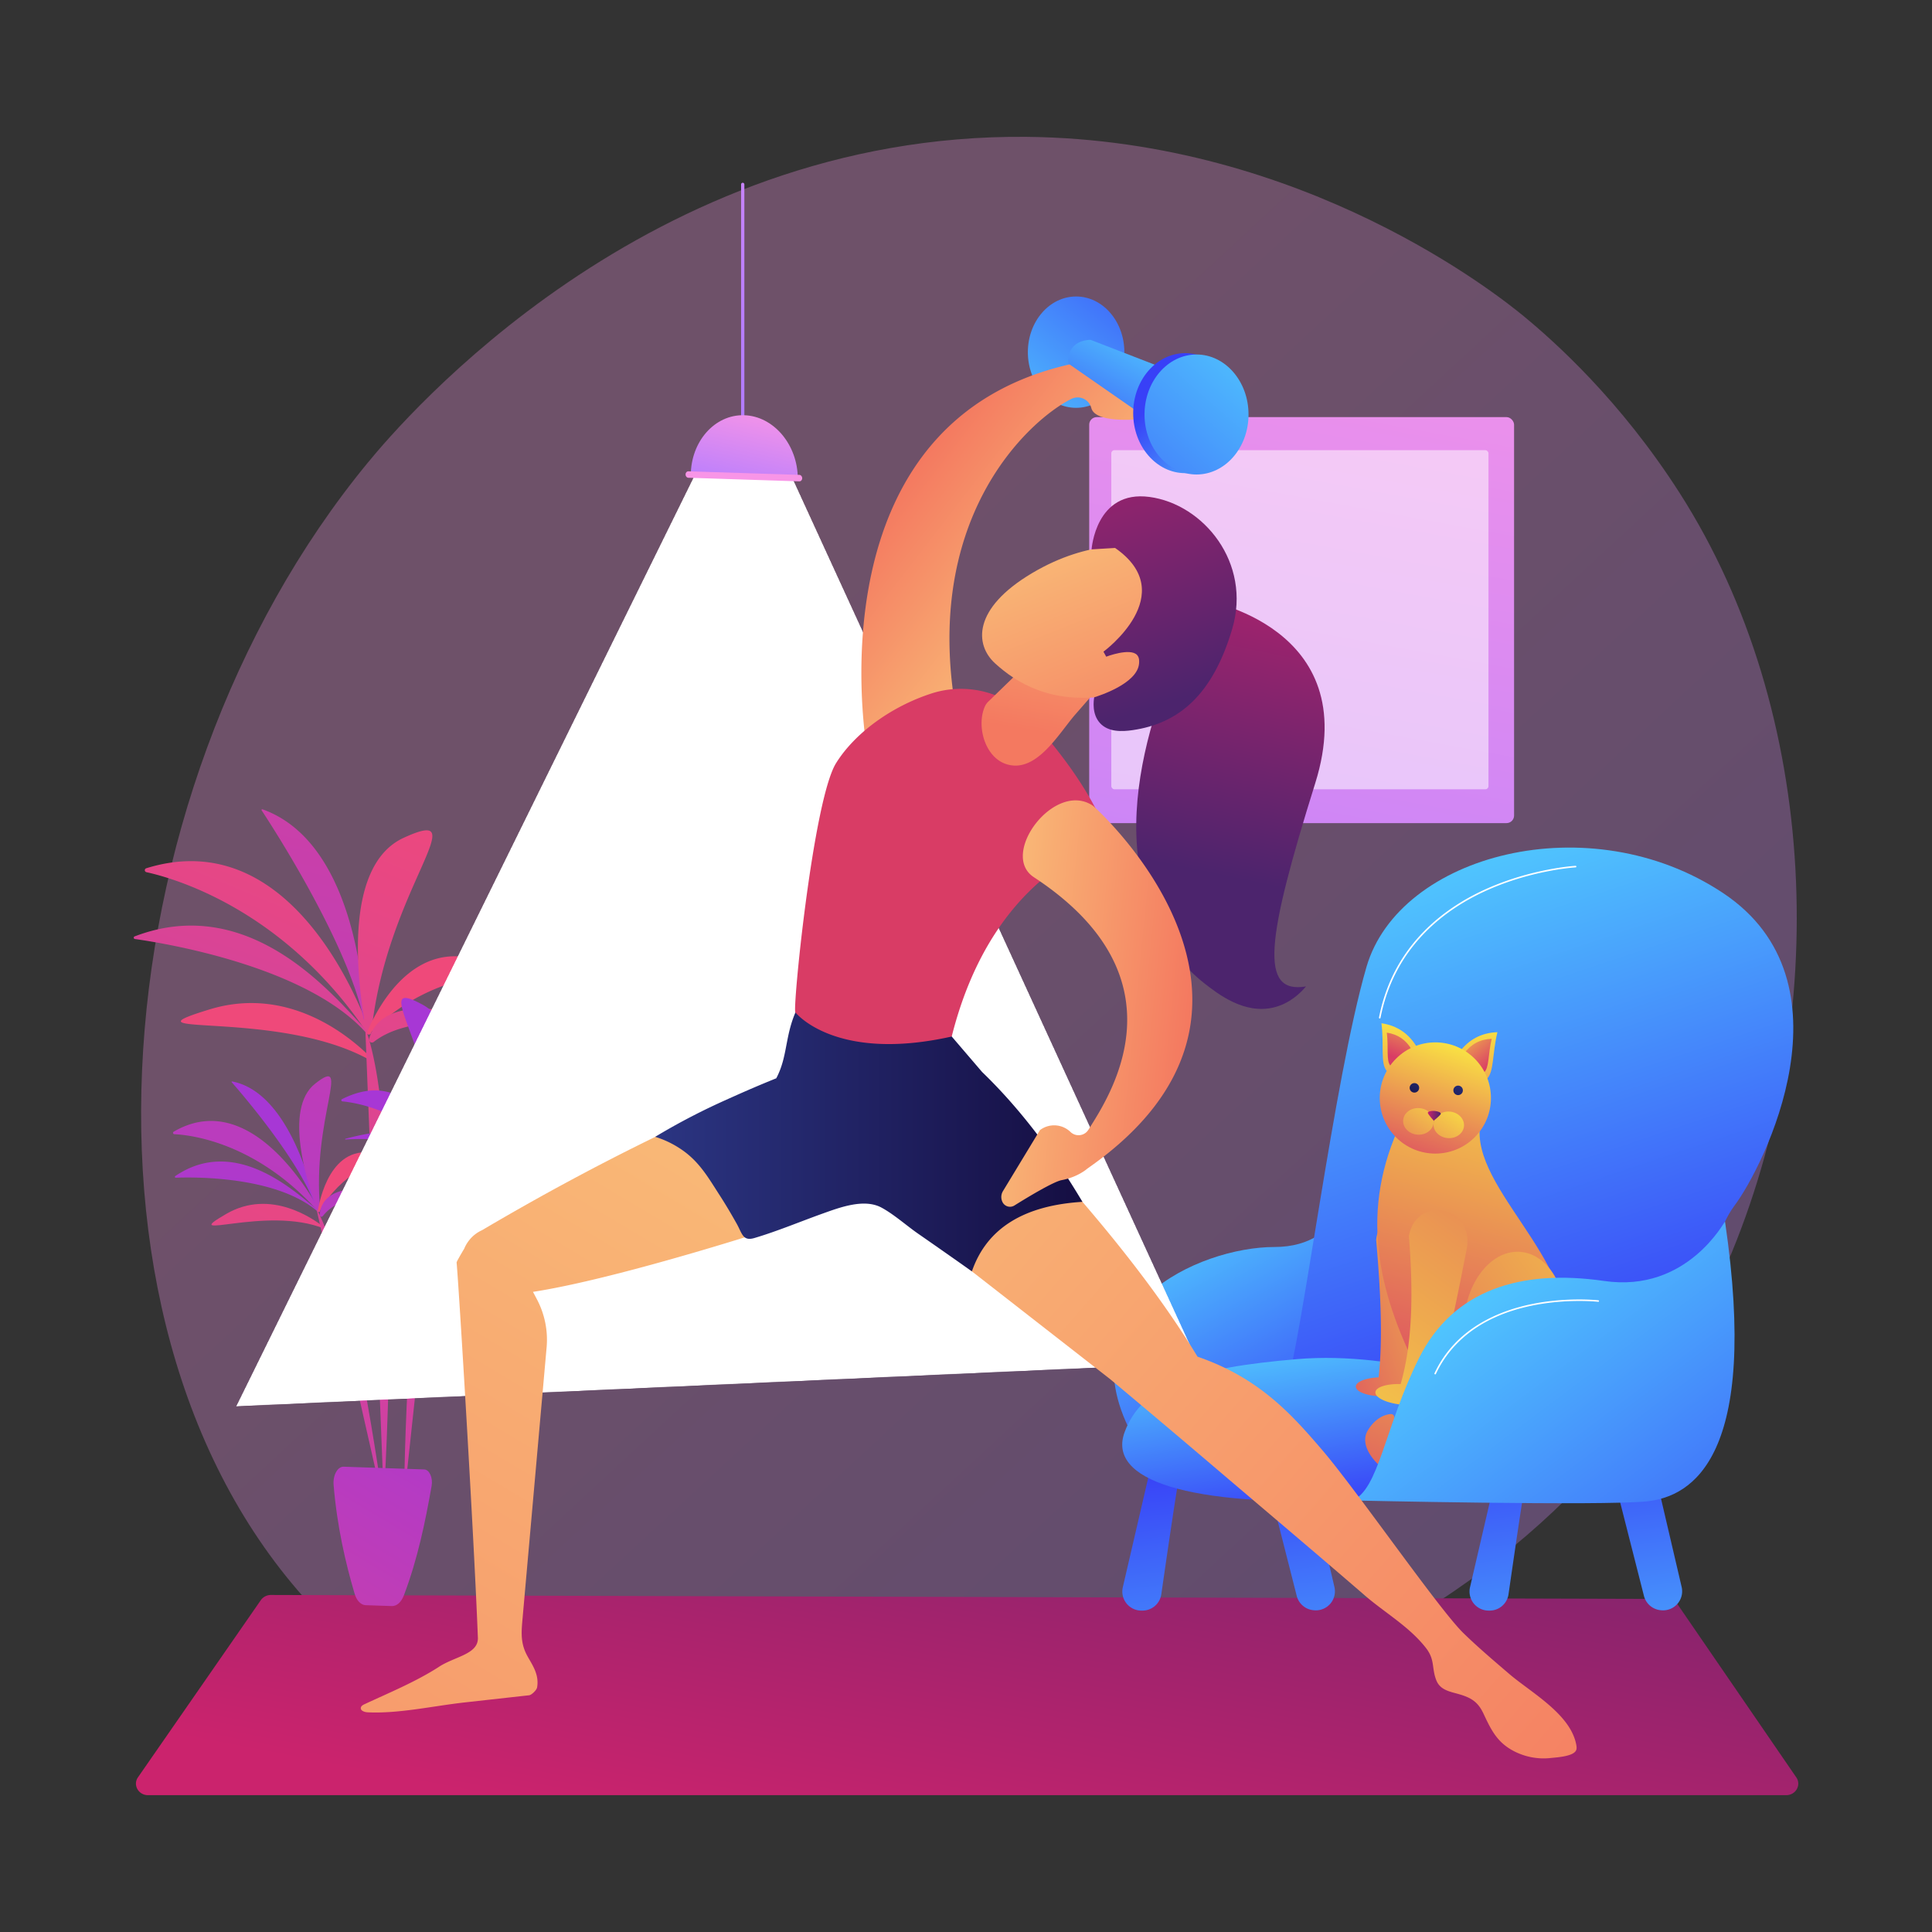 <svg xmlns="http://www.w3.org/2000/svg" xmlns:xlink="http://www.w3.org/1999/xlink" width="3262" height="3262" viewBox="0 0 3262 3262">
  <rect x="0" y="0" width="3262" height="3262" fill="#333333" stroke="none"/>
  <defs>
    <style>
      .cls-1 {
        fill: url(#linear-gradient);
      }

      .cls-2 {
        isolation: isolate;
      }

      .cls-3 {
        opacity: 0.3;
        fill: url(#linear-gradient-2);
      }

      .cls-4 {
        fill: url(#linear-gradient-3);
      }

      .cls-14, .cls-5, .cls-58 {
        fill: #fff;
      }

      .cls-5 {
        opacity: 0.52;
      }

      .cls-6 {
        fill: url(#linear-gradient-4);
      }

      .cls-7 {
        fill: url(#linear-gradient-5);
      }

      .cls-8 {
        fill: url(#linear-gradient-6);
      }

      .cls-9 {
        fill: url(#linear-gradient-7);
      }

      .cls-10 {
        fill: url(#linear-gradient-8);
      }

      .cls-11 {
        fill: url(#linear-gradient-9);
      }

      .cls-12 {
        fill: url(#linear-gradient-10);
      }

      .cls-13 {
        fill: url(#linear-gradient-11);
      }

      .cls-15 {
        fill: url(#_9);
      }

      .cls-16 {
        fill: url(#linear-gradient-12);
      }

      .cls-17 {
        fill: url(#linear-gradient-13);
      }

      .cls-18 {
        fill: url(#linear-gradient-14);
      }

      .cls-19 {
        fill: url(#_3);
      }

      .cls-20 {
        fill: url(#_3-2);
      }

      .cls-21 {
        fill: url(#_3-3);
      }

      .cls-22 {
        fill: url(#_3-4);
      }

      .cls-23 {
        fill: url(#_3-5);
      }

      .cls-24 {
        fill: url(#linear-gradient-15);
      }

      .cls-25 {
        fill: url(#linear-gradient-16);
      }

      .cls-26 {
        fill: url(#_3-6);
      }

      .cls-27 {
        fill: url(#_3-7);
      }

      .cls-28 {
        fill: url(#linear-gradient-17);
      }

      .cls-29 {
        fill: url(#linear-gradient-18);
      }

      .cls-30 {
        fill: url(#linear-gradient-19);
      }

      .cls-31 {
        fill: url(#linear-gradient-20);
      }

      .cls-32 {
        fill: url(#linear-gradient-21);
      }

      .cls-33 {
        fill: url(#linear-gradient-22);
      }

      .cls-34 {
        fill: url(#linear-gradient-23);
      }

      .cls-35 {
        fill: url(#linear-gradient-24);
      }

      .cls-36 {
        fill: url(#linear-gradient-25);
      }

      .cls-37 {
        fill: url(#linear-gradient-26);
      }

      .cls-38 {
        fill: url(#linear-gradient-27);
      }

      .cls-39 {
        fill: url(#linear-gradient-28);
      }

      .cls-40 {
        fill: url(#linear-gradient-29);
      }

      .cls-41 {
        fill: url(#linear-gradient-30);
      }

      .cls-42 {
        fill: url(#linear-gradient-31);
      }

      .cls-43 {
        fill: url(#linear-gradient-32);
      }

      .cls-44 {
        fill: url(#linear-gradient-33);
      }

      .cls-45 {
        fill: url(#linear-gradient-34);
      }

      .cls-46 {
        fill: url(#linear-gradient-35);
      }

      .cls-47 {
        fill: url(#linear-gradient-36);
      }

      .cls-48 {
        fill: url(#linear-gradient-37);
      }

      .cls-49 {
        fill: url(#linear-gradient-38);
      }

      .cls-50 {
        fill: url(#linear-gradient-39);
      }

      .cls-51 {
        fill: url(#linear-gradient-40);
      }

      .cls-52 {
        fill: url(#linear-gradient-41);
      }

      .cls-53 {
        fill: url(#linear-gradient-42);
      }

      .cls-54 {
        fill: url(#linear-gradient-43);
      }

      .cls-55 {
        fill: url(#linear-gradient-44);
      }

      .cls-56 {
        fill: url(#linear-gradient-45);
      }

      .cls-57 {
        mask: url(#mask);
      }

      .cls-58 {
        mix-blend-mode: soft-light;
      }

      .cls-59 {
        fill: url(#linear-gradient-46);
      }

      .cls-60 {
        fill: url(#linear-gradient-47);
      }

      .cls-61 {
        fill: url(#linear-gradient-48);
      }

      .cls-62 {
        fill: url(#linear-gradient-49);
      }

      .cls-63 {
        fill: url(#linear-gradient-50);
      }

      .cls-64 {
        fill: url(#linear-gradient-51);
      }

      .cls-65 {
        fill: url(#linear-gradient-52);
      }

      .cls-66 {
        fill: url(#linear-gradient-53);
      }

      .cls-67 {
        fill: url(#linear-gradient-54);
      }

      .cls-68 {
        fill: url(#linear-gradient-55);
      }

      .cls-69 {
        fill: url(#_6);
      }

      .cls-70 {
        fill: url(#linear-gradient-56);
      }

      .cls-71 {
        fill: url(#linear-gradient-57);
      }

      .cls-72 {
        fill: url(#linear-gradient-58);
      }

      .cls-73 {
        fill: url(#linear-gradient-59);
      }

      .cls-74 {
        fill: url(#linear-gradient-60);
      }

      .cls-75 {
        fill: url(#linear-gradient-61);
      }
    </style>
    <linearGradient id="linear-gradient" x1="1152.17" y1="877.47" x2="1206.21" y2="2219.34" gradientUnits="userSpaceOnUse">
      <stop offset="0" stop-color="#fff"/>
      <stop offset="0.09" stop-color="#f7f7f7"/>
      <stop offset="0.22" stop-color="#e1e1e1"/>
      <stop offset="0.38" stop-color="#bebebe"/>
      <stop offset="0.56" stop-color="#8d8d8d"/>
      <stop offset="0.77" stop-color="#4e4e4e"/>
      <stop offset="0.99" stop-color="#020202"/>
      <stop offset="0.99"/>
    </linearGradient>
    <linearGradient id="linear-gradient-2" x1="3195.34" y1="3391.21" x2="1141.24" y2="1174.09" gradientUnits="userSpaceOnUse">
      <stop offset="0" stop-color="#b37cff"/>
      <stop offset="1" stop-color="#f895e7"/>
    </linearGradient>
    <linearGradient id="linear-gradient-3" x1="2002.7" y1="2109.94" x2="2333.85" y2="304.83" xlink:href="#linear-gradient-2"/>
    <linearGradient id="linear-gradient-4" x1="1600.05" y1="3182.24" x2="1853.62" y2="1863.64" gradientUnits="userSpaceOnUse">
      <stop offset="0" stop-color="#cb236d"/>
      <stop offset="1" stop-color="#4c246d"/>
    </linearGradient>
    <linearGradient id="linear-gradient-5" x1="-4600.03" y1="3016.4" x2="-4526.27" y2="2382.1" gradientTransform="matrix(-1, 0, 0, 1, -1767.94, 0)" gradientUnits="userSpaceOnUse">
      <stop offset="0" stop-color="#53d8ff"/>
      <stop offset="1" stop-color="#3840f7"/>
    </linearGradient>
    <linearGradient id="linear-gradient-6" x1="-4349.87" y1="3045.49" x2="-4276.12" y2="2411.19" xlink:href="#linear-gradient-5"/>
    <linearGradient id="linear-gradient-7" x1="-4021.6" y1="3083.66" x2="-3947.84" y2="2449.36" xlink:href="#linear-gradient-5"/>
    <linearGradient id="linear-gradient-8" x1="-3771.44" y1="3112.75" x2="-3697.69" y2="2478.45" xlink:href="#linear-gradient-5"/>
    <linearGradient id="linear-gradient-9" x1="-3755.26" y1="2003.82" x2="-4006.03" y2="2456.2" xlink:href="#linear-gradient-5"/>
    <linearGradient id="linear-gradient-10" x1="-4144.77" y1="1357.68" x2="-4469.3" y2="2326.34" xlink:href="#linear-gradient-5"/>
    <linearGradient id="linear-gradient-11" x1="-3966.38" y1="2221.75" x2="-4020.47" y2="2546.28" xlink:href="#linear-gradient-5"/>
    <linearGradient id="_9" data-name="  9" x1="4673.37" y1="2627.61" x2="4235.96" y2="3383.8" gradientTransform="matrix(0.89, -0.14, 0.13, 0.82, -1842.33, 482.88)" gradientUnits="userSpaceOnUse">
      <stop offset="0" stop-color="#fdf53f"/>
      <stop offset="0.15" stop-color="#f9e043"/>
      <stop offset="0.46" stop-color="#eea94f"/>
      <stop offset="0.9" stop-color="#dd5260"/>
      <stop offset="1" stop-color="#d93c65"/>
    </linearGradient>
    <linearGradient id="linear-gradient-12" x1="4994.11" y1="2149.62" x2="4512.51" y2="2325.22" gradientTransform="matrix(1, 0.01, -0.01, 1, -2345.65, -85.21)" gradientUnits="userSpaceOnUse">
      <stop offset="0" stop-color="#fdf53f"/>
      <stop offset="1" stop-color="#d93c65"/>
    </linearGradient>
    <linearGradient id="linear-gradient-13" x1="4798.48" y1="1508.9" x2="4655.22" y2="2299.06" gradientTransform="translate(-2044.89 -237.89) rotate(4.69)" xlink:href="#linear-gradient-12"/>
    <linearGradient id="linear-gradient-14" x1="4343.82" y1="2547.46" x2="5042.41" y2="1414.65" gradientTransform="translate(-2044.89 -237.89) rotate(4.69)" xlink:href="#linear-gradient-12"/>
    <linearGradient id="_3" data-name="  3" x1="4688.79" y1="1558.46" x2="4688.12" y2="1874.75" gradientTransform="translate(-2044.89 -237.89) rotate(4.69)" gradientUnits="userSpaceOnUse">
      <stop offset="0" stop-color="#fdf53f"/>
      <stop offset="0.87" stop-color="#de5460"/>
      <stop offset="1" stop-color="#d93c65"/>
    </linearGradient>
    <linearGradient id="_3-2" x1="4641.87" y1="1576.87" x2="4716.45" y2="1655.78" xlink:href="#_3"/>
    <linearGradient id="_3-3" x1="-280.63" y1="1679.3" x2="-281.31" y2="1995.6" gradientTransform="matrix(-1, -0.03, -0.03, 1, 2137.08, 2.46)" xlink:href="#_3"/>
    <linearGradient id="_3-4" x1="4581.12" y1="1538.73" x2="4547.92" y2="1655.65" xlink:href="#_3"/>
    <linearGradient id="_3-5" x1="4655.17" y1="1600.23" x2="4587.23" y2="1861.16" gradientTransform="translate(742.93 -2784.82) rotate(49.69)" xlink:href="#_3"/>
    <linearGradient id="linear-gradient-15" x1="4600.53" y1="1669.56" x2="4578.14" y2="1731.04" gradientTransform="translate(-2044.89 -237.89) rotate(4.69)" gradientUnits="userSpaceOnUse">
      <stop offset="0" stop-color="#2b3582"/>
      <stop offset="1" stop-color="#150e42"/>
    </linearGradient>
    <linearGradient id="linear-gradient-16" x1="4674.36" y1="1667.66" x2="4651.97" y2="1729.14" gradientTransform="matrix(0.36, 0.93, -0.93, 0.36, 2352.21, -3120.98)" xlink:href="#linear-gradient-15"/>
    <linearGradient id="_3-6" x1="4681.12" y1="1705.86" x2="4574.32" y2="1902.47" gradientTransform="matrix(0, 1, -1, 0, 4208.84, -2751.32)" xlink:href="#_3"/>
    <linearGradient id="_3-7" x1="4640.66" y1="1683.88" x2="4533.86" y2="1880.49" gradientTransform="matrix(0, 1, -1, 0, 4155.95, -2705.65)" xlink:href="#_3"/>
    <linearGradient id="linear-gradient-17" x1="4613.4" y1="1749.82" x2="4635.5" y2="1749.82" gradientTransform="translate(-2044.89 -237.89) rotate(4.69)" xlink:href="#linear-gradient-4"/>
    <linearGradient id="linear-gradient-18" x1="5016.49" y1="2183.24" x2="4574.87" y2="2231.9" gradientTransform="translate(-2044.89 -237.89) rotate(4.69)" xlink:href="#linear-gradient-12"/>
    <linearGradient id="linear-gradient-19" x1="5179.01" y1="1770.46" x2="4388.84" y2="2435.08" gradientTransform="matrix(0, 1, -1, 0, 4654.89, -2539.87)" xlink:href="#linear-gradient-12"/>
    <linearGradient id="linear-gradient-20" x1="-4203.45" y1="2082.02" x2="-4783.67" y2="2854" xlink:href="#linear-gradient-5"/>
    <linearGradient id="linear-gradient-21" x1="-200.45" y1="3487.11" x2="671.88" y2="1164.26" gradientTransform="translate(-34.96 22.49) rotate(1.94)" gradientUnits="userSpaceOnUse">
      <stop offset="0" stop-color="#a737d5"/>
      <stop offset="1" stop-color="#ef497a"/>
    </linearGradient>
    <linearGradient id="linear-gradient-22" x1="-149.96" y1="3316.32" x2="722.36" y2="993.52" gradientTransform="matrix(1, -0.02, 0.02, 1, -55.27, -60.05)" xlink:href="#linear-gradient-21"/>
    <linearGradient id="linear-gradient-23" x1="-9.5" y1="2865.22" x2="862.85" y2="542.34" gradientTransform="translate(-120.44 -257.3) rotate(-8.98)" xlink:href="#linear-gradient-21"/>
    <linearGradient id="linear-gradient-24" x1="-349.24" y1="4252.67" x2="523.08" y2="1929.88" gradientTransform="matrix(0.95, 0.31, -0.31, 0.95, 7.14, 466)" xlink:href="#linear-gradient-21"/>
    <linearGradient id="linear-gradient-25" x1="-31.65" y1="3550.51" x2="840.69" y2="1227.67" xlink:href="#linear-gradient-21"/>
    <linearGradient id="linear-gradient-26" x1="-290.48" y1="4450.5" x2="581.79" y2="2127.84" gradientTransform="translate(-14.69 598.95) rotate(24.4)" xlink:href="#linear-gradient-21"/>
    <linearGradient id="linear-gradient-27" x1="104.84" y1="3601.76" x2="977.17" y2="1278.91" xlink:href="#linear-gradient-21"/>
    <linearGradient id="linear-gradient-28" x1="160.6" y1="3622.71" x2="1032.93" y2="1299.86" xlink:href="#linear-gradient-21"/>
    <linearGradient id="linear-gradient-29" x1="-3127.22" y1="-617.96" x2="-2254.89" y2="-2940.79" gradientTransform="matrix(-1, -0.03, -0.03, 1, -3081.22, -80.52)" xlink:href="#linear-gradient-21"/>
    <linearGradient id="linear-gradient-30" x1="-3308.4" y1="-440.64" x2="-2436.13" y2="-2763.28" gradientTransform="matrix(-1, -0.09, -0.09, 1, -3055.58, -161.24)" xlink:href="#linear-gradient-21"/>
    <linearGradient id="linear-gradient-31" x1="-3724" y1="34.71" x2="-2851.65" y2="-2288.17" gradientTransform="matrix(-0.97, -0.22, -0.22, 0.97, -2977.21, -354.02)" xlink:href="#linear-gradient-21"/>
    <linearGradient id="linear-gradient-32" x1="-1975.98" y1="-1482.37" x2="-1103.65" y2="-3805.2" gradientTransform="matrix(-0.97, 0.25, 0.25, 0.97, -3153.14, 359.14)" xlink:href="#linear-gradient-21"/>
    <linearGradient id="linear-gradient-33" x1="-3000.99" y1="-570.56" x2="-2128.65" y2="-2893.4" gradientTransform="matrix(-1, -0.03, -0.03, 1, -3081.22, -80.52)" xlink:href="#linear-gradient-21"/>
    <linearGradient id="linear-gradient-34" x1="-1400.52" y1="-1802.55" x2="-528.22" y2="-4125.3" gradientTransform="matrix(-0.94, 0.35, 0.35, 0.94, -3140.31, 492.84)" xlink:href="#linear-gradient-21"/>
    <linearGradient id="linear-gradient-35" x1="-2898.92" y1="-532.24" x2="-2026.59" y2="-2855.09" gradientTransform="matrix(-1, -0.03, -0.03, 1, -3081.22, -80.52)" xlink:href="#linear-gradient-21"/>
    <linearGradient id="linear-gradient-36" x1="268.09" y1="3663.07" x2="1140.42" y2="1340.24" xlink:href="#linear-gradient-21"/>
    <linearGradient id="linear-gradient-37" x1="1.44" y1="2867.43" x2="873.71" y2="544.78" gradientTransform="translate(-157.15 -264.64) rotate(-9.03)" xlink:href="#linear-gradient-21"/>
    <linearGradient id="linear-gradient-38" x1="17.71" y1="2652.4" x2="890.02" y2="329.63" gradientTransform="translate(-191.83 -342.24) rotate(-12.12)" xlink:href="#linear-gradient-21"/>
    <linearGradient id="linear-gradient-39" x1="50.43" y1="2090.51" x2="922.7" y2="-232.17" gradientTransform="matrix(0.94, -0.34, 0.34, 0.94, -293.61, -523.6)" xlink:href="#linear-gradient-21"/>
    <linearGradient id="linear-gradient-40" x1="-44.28" y1="3867.02" x2="828.05" y2="1544.19" gradientTransform="matrix(0.99, 0.13, -0.13, 0.99, -31.47, 162.73)" xlink:href="#linear-gradient-21"/>
    <linearGradient id="linear-gradient-41" x1="98.44" y1="2903.87" x2="970.72" y2="581.17" gradientTransform="translate(-157.15 -264.64) rotate(-9.03)" xlink:href="#linear-gradient-21"/>
    <linearGradient id="linear-gradient-42" x1="4.56" y1="4144.63" x2="876.87" y2="1821.86" gradientTransform="translate(-27.91 296.52) rotate(13.44)" xlink:href="#linear-gradient-21"/>
    <linearGradient id="linear-gradient-43" x1="179.66" y1="2934.39" x2="1051.96" y2="611.63" gradientTransform="translate(-157.15 -264.64) rotate(-9.03)" xlink:href="#linear-gradient-21"/>
    <linearGradient id="linear-gradient-44" x1="180.69" y1="3630.25" x2="1053.02" y2="1307.41" xlink:href="#linear-gradient-21"/>
    <linearGradient id="linear-gradient-45" x1="816.11" y1="2268.23" x2="116.24" y2="3444.83" gradientTransform="matrix(1, 0, 0, 1, 0, 0)" xlink:href="#linear-gradient-21"/>
    <mask id="mask" x="398.6" y="778.57" width="1624.76" height="1595.98" maskUnits="userSpaceOnUse">
      <polygon class="cls-1" points="1330.25 790.27 1273.35 782.98 1273.35 779.44 1255.8 780.77 1238.38 778.57 1238.38 782.08 1180.65 786.39 398.6 2374.56 2023.37 2301.45 1330.25 790.27"/>
    </mask>
    <linearGradient id="linear-gradient-46" x1="1215.72" y1="549.35" x2="1664.22" y2="330.73" xlink:href="#linear-gradient-2"/>
    <linearGradient id="linear-gradient-47" x1="1247.54" y1="841.12" x2="1281.34" y2="685.61" xlink:href="#linear-gradient-2"/>
    <linearGradient id="linear-gradient-48" x1="1389.91" y1="393.12" x2="1324.55" y2="593.71" xlink:href="#linear-gradient-2"/>
    <linearGradient id="linear-gradient-49" x1="1675.86" y1="771.63" x2="1974.52" y2="396.73" gradientTransform="matrix(1, 0, 0, 1, 0, 0)" xlink:href="#linear-gradient-5"/>
    <linearGradient id="linear-gradient-50" x1="458.02" y1="-571.35" x2="783.26" y2="-571.35" gradientTransform="matrix(-0.79, -0.61, 0.61, -0.79, 2510.74, 814.83)" gradientUnits="userSpaceOnUse">
      <stop offset="0" stop-color="#f9b776"/>
      <stop offset="1" stop-color="#f47960"/>
    </linearGradient>
    <linearGradient id="linear-gradient-51" x1="1151.51" y1="1964.8" x2="-124.69" y2="4105.52" gradientTransform="matrix(1, 0, 0, 1, 0, 0)" xlink:href="#linear-gradient-50"/>
    <linearGradient id="linear-gradient-52" x1="1495.6" y1="1874.09" x2="2908.93" y2="3112" gradientTransform="matrix(1, 0, 0, 1, 0, 0)" xlink:href="#linear-gradient-50"/>
    <linearGradient id="linear-gradient-53" x1="1106.22" y1="1916.09" x2="1827.6" y2="1916.09" gradientTransform="matrix(1, 0, 0, 1, 0, 0)" xlink:href="#linear-gradient-15"/>
    <linearGradient id="linear-gradient-54" x1="4332.22" y1="559.39" x2="3342.23" y2="884.67" gradientTransform="matrix(1, 0, 0, 1, 0, 0)" xlink:href="#linear-gradient-12"/>
    <linearGradient id="linear-gradient-55" x1="1815.03" y1="921.25" x2="1760.53" y2="1237.34" gradientTransform="matrix(1, 0, 0, 1, 0, 0)" xlink:href="#linear-gradient-50"/>
    <linearGradient id="_6" data-name="  6" x1="2206.58" y1="807.39" x2="2066.58" y2="1479.95" gradientUnits="userSpaceOnUse">
      <stop offset="0" stop-color="#cb236d"/>
      <stop offset="0.88" stop-color="#5b246d"/>
      <stop offset="1" stop-color="#4c246d"/>
    </linearGradient>
    <linearGradient id="linear-gradient-56" x1="4916" y1="1203.31" x2="5270.49" y2="1444.09" gradientTransform="translate(-1626.64 -2817.78) rotate(34.02)" xlink:href="#linear-gradient-50"/>
    <linearGradient id="linear-gradient-57" x1="1788.76" y1="546.62" x2="1995.78" y2="1178.59" xlink:href="#linear-gradient-4"/>
    <linearGradient id="linear-gradient-58" x1="1257.99" y1="1667.49" x2="1569.51" y2="1667.49" gradientTransform="matrix(0.99, 0.1, -0.1, 0.99, 622.35, -100.43)" xlink:href="#linear-gradient-50"/>
    <linearGradient id="linear-gradient-59" x1="1674.31" y1="696.06" x2="1493.74" y2="901.44" gradientTransform="matrix(1.2, -0.15, 0.12, 0.99, -138.12, 95.31)" xlink:href="#linear-gradient-5"/>
    <linearGradient id="linear-gradient-60" x1="2114.57" y1="820.08" x2="1968.04" y2="661.92" gradientTransform="matrix(1, 0, 0, 1, 0, 0)" xlink:href="#linear-gradient-5"/>
    <linearGradient id="linear-gradient-61" x1="2179.22" y1="518.98" x2="1736.87" y2="1022.12" gradientTransform="matrix(1, 0, 0, 1, 0, 0)" xlink:href="#linear-gradient-5"/>
  </defs>
  <g class="cls-2">
    <g id="Illustration">
      <g>
        <path class="cls-3" d="M2916.47,2132.54c-283.19,661.92-1050.59,895.31-1636.29,846.83-159.92-13.23-461.81,11.06-713.05-226.53C84.65,2296.58,159,1342.85,620.83,781.36c59.48-72.31,471.19-556.78,1112.76-550.3,469.72,4.75,799.41,270.09,839.5,303.15,50.65,41.76,162.35,141,263,298.42C3072.64,1202.52,3093.43,1718.9,2916.47,2132.54Z"/>
        <g>
          <rect class="cls-4" x="1839.02" y="704.27" width="717.35" height="685.48" rx="12.75"/>
          <rect class="cls-5" x="1876.33" y="760.09" width="636.8" height="572.53" rx="5.17"/>
        </g>
        <path class="cls-6" d="M3015.75,3031H250c-16.28,0-26-17.23-17.06-30.17L440.38,2701.7a20.73,20.73,0,0,1,17.11-8.74l2357.67,6.7a20.7,20.7,0,0,1,17.05,8.82l200.65,292.43C3041.74,3013.85,3032,3031,3015.75,3031Z"/>
        <g>
          <path class="cls-7" d="M2793.43,2483l45.86,196.4a32.18,32.18,0,0,1-33.68,39.43l-1.1-.08a32.29,32.29,0,0,1-28.85-24.18l-50.84-199.94Z"/>
          <path class="cls-8" d="M2577.23,2494.64c-2.11,3.29-21.69,137.83-30.24,197.12a32.17,32.17,0,0,1-31.86,27.58h-1.78a32.19,32.19,0,0,1-31.35-39.47l43-185.23Z"/>
          <path class="cls-9" d="M2207.18,2483l45.86,196.4a32.18,32.18,0,0,1-33.68,39.43l-1.1-.08a32.3,32.3,0,0,1-28.85-24.18l-50.84-199.94Z"/>
          <path class="cls-10" d="M1991,2494.64c-2.11,3.29-21.69,137.83-30.24,197.12a32.17,32.17,0,0,1-31.86,27.58h-1.77a32.19,32.19,0,0,1-31.36-39.47l43-185.23Z"/>
          <path class="cls-11" d="M2283.05,1981.69s-5.94,123.78-131.55,123.76-360.33,103.46-235.66,325l367.21-50.51Z"/>
          <path class="cls-12" d="M2852.13,2317.41s24.76-213.26,75.76-280.95,206.51-378.64-18.5-528.53-546.95-65.79-602.27,124.84-109.25,632.57-136.68,713.79,511.06,75.77,511.06,75.77Z"/>
          <path class="cls-13" d="M2546.62,2353.65c-3.87-4.49-185.08-73.57-357-58.88s-261.11,42.37-290.84,123.35,106.49,125.62,384.29,115.24S2605.05,2421.41,2546.62,2353.65Z"/>
          <path class="cls-14" d="M2329.57,1719.59a1.3,1.3,0,0,0,1.28-1c24.1-123.19,112.36-185.71,182.16-216.47,75.72-33.37,146.61-37.61,147.31-37.65a1.3,1.3,0,0,0,1.23-1.37,1.27,1.27,0,0,0-1.37-1.23c-.71,0-72.07,4.31-148.22,37.87-70.36,31-159.35,94.06-183.67,218.35a1.3,1.3,0,0,0,1,1.53A1.1,1.1,0,0,0,2329.57,1719.59Z"/>
          <g>
            <path class="cls-15" d="M2600.37,2235q1.47-6.24,2.83-12.48c-.73,9,4.71,17.11,10,24.53l1.63,2.31c22,31.2,44.5,62.87,46,101.78,1.41,36.25-17.36,69.08-44.22,95-10.63,10.27-26.08,18.09-39.3,25.31a304.31,304.31,0,0,1-49.58,21.57,19.78,19.78,0,0,0,10.4-9.91c-2,4.52-28.14,10.15-33.4,11.79-10.58,3.32-21.32,6.46-32.21,8.27-22.75,3.8-45.53,6.47-68.49,3.83-24-2.77-47.47-11.35-66.28-25.24-18.62-13.75-42.47-42.25-28.63-66.12,7.91-13.63,21.15-26,37.58-28a9.06,9.06,0,0,1,3.67.11c2.73.8,4.08,3.76,3.91,6.43s-1.49,5.16-2.59,7.66-2,5.24-1.3,7.81c2,7.23,16,9.24,22.91,9.39,12.83.26,26.41-3.46,38.84-6.21,19.67-3,37.78-9.54,56.41-15.69,10.39-3.43,20.75-6.92,31.15-10.28,5.83-1.89,14.53-3,19-7.07-1.78-1.27-4.14-1.25-6.37-2.16-2.54-1-6.64-5.85-8.33-6.18,13.91,2.76,32.84,2.1,46-4.09,11.87-5.6,19.63-21.19,22.77-32.4C2582,2301.68,2592.45,2268.35,2600.37,2235Z"/>
            <path class="cls-16" d="M2323.54,2093.5c7.55,86.73,11.45,167.93,4.09,232-21.7,1-38.39,7.53-38.45,15.6-.08,8.9,20,16.28,44.9,16.49s43.8-6.94,45.17-15.73a12,12,0,0,0-.47-6.15l36.87-232.3C2419,2037.1,2329.84,2029.85,2323.54,2093.5Z"/>
            <path class="cls-17" d="M2359.57,1908.43c-64.21,147.15-31.19,281.59,42.76,422.57,105,55.32,189.51,60.82,233.36-32.84,55.47-147.12-143.2-277.7-137.44-390.53Z"/>
            <path class="cls-18" d="M2378.81,2087.09c7.45,93.4,6.35,179.64-13.95,249.78-23.41-.67-41.88,5.05-42.59,13.73-.78,9.56,20.25,19.09,47,21.28s47.65-4,49.82-13.34a12.88,12.88,0,0,0,0-6.66c20.56-57.91,39.38-150.65,58-246.87C2485.94,2034,2390.61,2019.14,2378.81,2087.09Z"/>
            <path class="cls-19" d="M2463.65,1776.87c16-21.62,37.4-33.21,64.59-34.11-8.86,36.19-5.46,68-18.27,79.21Z"/>
            <path class="cls-20" d="M2472.21,1778.44c11.5-15.53,26.88-23.86,46.42-24.51-6.37,26-3.92,48.87-13.12,56.93Z"/>
            <path class="cls-21" d="M2392.76,1768.87c-13.44-23.29-33.4-37.23-60.31-41.21,4.71,37-2.28,68.18,9.18,80.77Z"/>
            <path class="cls-22" d="M2383.49,1772.21c-9.36-16.22-23.26-25.92-42-28.69,3.27,25.73-1.59,47.47,6.39,56.23Z"/>
            <circle class="cls-23" cx="2423.44" cy="1853.84" r="93.88" transform="translate(-601.05 2256.61) rotate(-45)"/>
            <circle class="cls-24" cx="2388.09" cy="1836.72" r="8.03"/>
            <circle class="cls-25" cx="2461.84" cy="1840.86" r="8.03" transform="translate(-272.59 3245.26) rotate(-63.97)"/>
            <ellipse class="cls-26" cx="2445.91" cy="1899.05" rx="22.46" ry="25.8" transform="translate(353.4 4181.65) rotate(-85.31)"/>
            <ellipse class="cls-27" cx="2394.7" cy="1893.21" rx="22.46" ry="25.8" transform="translate(312.16 4125.22) rotate(-85.31)"/>
            <path class="cls-28" d="M2432.7,1880.54c-.17,2.14-12,11.62-12,11.62s-10.16-11.29-10-13.42,5.25-3.45,11.33-3S2432.88,1878.41,2432.7,1880.54Z"/>
            <path class="cls-29" d="M2588.14,2354.69c-105.37-14.6-154.51-31.57-161.59-17-15.05,18.18-7.63,28.42,21.55,36.51C2542.27,2382,2567.53,2387.15,2588.14,2354.69Z"/>
            <ellipse class="cls-30" cx="2554.2" cy="2246.84" rx="120.83" ry="85.41" transform="matrix(0.08, -1, 1, 0.08, 106.2, 4608.94)"/>
          </g>
          <path class="cls-31" d="M2912.55,2062.51c-.29-1.92-63.08,120.72-204,100.29s-255,14.87-312.66,130.18-67.89,223.38-112.87,240.38c0,0,421.81,9.55,498,1.48S2970.94,2459.32,2912.55,2062.51Z"/>
          <path class="cls-14" d="M2423.19,2320.51a1.3,1.3,0,0,0,1.18-.75c19.32-41.42,63.15-95.07,162.28-115.37,59.43-12.18,111.25-6.46,111.76-6.41a1.3,1.3,0,0,0,.3-2.58c-.52-.06-52.69-5.82-112.52,6.42-55.32,11.32-128.71,40.79-164.18,116.84a1.31,1.31,0,0,0,.63,1.73A1.37,1.37,0,0,0,2423.19,2320.51Z"/>
        </g>
        <g>
          <g>
            <g>
              <path class="cls-32" d="M622.43,1736c-32-84.19-149.69-340.14-375.54-270a3.41,3.41,0,0,0,.3,6.58c48.91,10.79,229.73,63,369.27,266.48A3.39,3.39,0,0,0,622.43,1736Z"/>
              <path class="cls-33" d="M620.35,1741.15c-48.59-49-191.82-237-393.08-160.12a2.29,2.29,0,0,0,.46,4.41c48.87,6.84,291.31,45.92,391.53,159.69C621.91,1748.14,623.18,1744,620.35,1741.15Z"/>
              <path class="cls-34" d="M616.34,1720.22c-2.65-62.73-22.62-299.92-173.12-353.79a1.23,1.23,0,0,0-1.45,1.81c17.46,26.47,144.38,222,172.18,352.28A1.21,1.21,0,0,0,616.34,1720.22Z"/>
              <path class="cls-35" d="M629.05,1792.43a1.32,1.32,0,0,0,1.64-2c-26-27.68-133.92-129.83-276.83-86.16C192,1753.71,474.27,1701.54,629.05,1792.43Z"/>
              <path class="cls-36" d="M627,1743.28a4.07,4.07,0,0,1-8,.39c-14.36-74.78-43.21-280.62,62.65-329.15C806.93,1357.08,652,1501.19,627,1743.28Z"/>
              <path class="cls-37" d="M619.85,1742.52c19-45,91.23-184.19,228.95-103a2.7,2.7,0,0,1-1.27,5c-31.63.92-137,11-223.25,100.82A2.68,2.68,0,0,1,619.85,1742.52Z"/>
              <path class="cls-38" d="M623.25,1754.08c7.4-27.92,42.87-83.22,211.91-25.75a.89.89,0,0,1-.37,1.73c-33.44-4.62-146.58-16.16-203.76,29.15A4.92,4.92,0,0,1,623.25,1754.08Z"/>
            </g>
            <path class="cls-39" d="M647.84,2526.47c1.76-4.74,35.62-610.63-31.1-791Z"/>
            <g>
              <path class="cls-40" d="M741.48,1939.2C769.63,1878,870.35,1693,1035.3,1756.76a2.55,2.55,0,0,1-.55,4.9c-37,5.57-174.58,35.41-289,180.15A2.53,2.53,0,0,1,741.48,1939.2Z"/>
              <path class="cls-41" d="M742.78,1943.13c38.72-34.1,155.08-167.15,301.35-99.6a1.71,1.71,0,0,1-.56,3.27c-36.81,2.63-219.66,19.54-300.18,99.35C741.26,1948.27,740.53,1945.11,742.78,1943.13Z"/>
              <path class="cls-42" d="M746.83,1927.72c5.15-46.67,32-222.62,147-255.21a.92.92,0,0,1,1,1.43c-14.36,18.86-118.93,158.33-146.25,254.12A.9.9,0,0,1,746.83,1927.72Z"/>
              <path class="cls-43" d="M733.69,1981a1,1,0,0,1-1.11-1.6c20.77-19.34,106.47-90.1,210.89-50.3C1061.76,1974.15,853.76,1921,733.69,1981Z"/>
              <path class="cls-44" d="M737.7,1944.38a3,3,0,0,0,6,.7c14.5-55.06,46.42-207.18-30.11-248.74C623,1647.16,731.32,1762.51,737.7,1944.38Z"/>
              <path class="cls-45" d="M743.09,1944.18c-11.93-34.52-58.77-142-165.62-88.41a2,2,0,0,0,.69,3.81c23.56,2.28,101.7,15.12,161.48,86.5A2,2,0,0,0,743.09,1944.18Z"/>
              <path class="cls-46" d="M740,1952.63c-4.11-21.2-27.78-64.25-156.8-29.92a.67.67,0,0,0,.19,1.31c25.19-1.76,110.18-4.65,150.55,32A3.68,3.68,0,0,0,740,1952.63Z"/>
            </g>
            <path class="cls-47" d="M682.59,2527.65c-1.07-3.63,4.28-457.38,63.17-588.57Z"/>
            <g>
              <path class="cls-48" d="M537.26,2039.66C509.09,1990,412,1841.25,293.14,1910.84a2.27,2.27,0,0,0,1,4.13c28.86,1.36,137.06,14.22,240.17,127.31C536,2044.12,538.52,2041.87,537.26,2039.66Z"/>
              <path class="cls-49" d="M536.7,2043.13c-33.27-25.56-136.6-128.5-240.81-57.39a1.52,1.52,0,0,0,.8,2.74c28.36-1.13,169.72-3.47,239.87,57.29C538.42,2047.38,538.64,2044.62,536.7,2043.13Z"/>
              <path class="cls-50" d="M531.93,2030.34c-9-39.38-48.79-187.15-140.1-204.42-.66-.13-1.07.76-.59,1.31,13,14.79,108.05,124.28,139.37,203.57A.7.7,0,1,0,531.93,2030.34Z"/>
              <path class="cls-51" d="M547.77,2074.59c.83.34,1.4-.88.68-1.46-18-14.61-91.09-67.17-166.4-23.6C296.73,2098.89,449.6,2034.39,547.77,2074.59Z"/>
              <path class="cls-52" d="M540.72,2043.74c.29,3-3.43,4-4.49,1.14-17.08-45.69-58.07-172.65-4.23-215.16C595.72,1779.41,525.69,1887.85,540.72,2043.74Z"/>
              <path class="cls-53" d="M536.58,2044.05c5.33-30.56,29.3-126.66,116.68-90.68,1.48.6,1.4,3-.11,3.32-17.72,4.11-75.93,22.24-113.73,88.67C538.52,2047,536.26,2045.92,536.58,2044.05Z"/>
              <path class="cls-54" d="M539.89,2051c.82-18.48,14.17-57.42,116.36-39.94.61.11.61,1.11,0,1.13-19.41.81-84.57,6.14-111.36,41.18C543.17,2055.61,539.76,2054,539.89,2051Z"/>
            </g>
            <path class="cls-55" d="M646.56,2536.72C647,2533.53,593.27,2146.57,534,2040Z"/>
          </g>
          <path class="cls-56" d="M580.16,2476.39l136,4.6c8.91.3,15,14,12.57,28-10.77,60.75-23.29,122.33-46.74,184.48-4.33,11.48-12.08,18.5-20.26,18.23l-44.36-1.5c-8.06-.28-15.21-7.7-18.63-19.32-15.35-52-29.72-113.89-35.48-183.76C561.87,2490.81,570,2476.05,580.16,2476.39Z"/>
        </g>
        <g>
          <g class="cls-57">
            <polygon class="cls-58" points="1330.25 790.27 1273.35 782.98 1273.35 779.44 1255.8 780.77 1238.38 778.57 1238.38 782.08 1180.65 786.39 398.6 2374.56 2023.37 2301.45 1330.25 790.27"/>
          </g>
          <g>
            <path class="cls-59" d="M1256.78,749.76a2.83,2.83,0,0,1-2.76,3h0a3,3,0,0,1-2.76-3.2V311.65a2.92,2.92,0,0,1,2.76-3.12h0a2.92,2.92,0,0,1,2.76,3.12Z"/>
            <path class="cls-60" d="M1347,808.25l-180.64-5.82c0-56.64,40.19-102.75,90-101.36C1306.34,702.46,1347,751.18,1347,808.25Z"/>
            <path class="cls-61" d="M1354.45,807.39c0,3-2.14,5.42-4.77,5.34l-187.52-6.08c-2.6-.09-4.7-2.59-4.7-5.6h0c0-3,2.1-5.38,4.7-5.29l187.52,6c2.63.09,4.77,2.61,4.77,5.64Z"/>
          </g>
        </g>
        <g>
          <ellipse class="cls-62" cx="1816.9" cy="594.59" rx="81.45" ry="93.99"/>
          <path class="cls-63" d="M1465.15,1274.64s-112.29-596,387.57-668c0,0,25-4.86,57.27,7.46,16.31,6.23,78.34,6.67,110.12,6.47a17.17,17.17,0,0,1,17.18,18.89h0a23.49,23.49,0,0,1-12.65,18.66l-96,49.29c-23.7,2.29-80,4.64-86-18.42h0A23.86,23.86,0,0,0,1809,673.49c-69.42,34.36-259.81,202.47-191.28,546.45,2.58,12.93,10.53-19.33-1.42-13.76C1579.92,1223.13,1516.81,1292.62,1465.15,1274.64Z"/>
          <g>
            <path class="cls-64" d="M899.88,2181.17c91.86-14,243.18-56.16,375.14-97.45-39.67-62.27-75.79-126.36-111.16-191.72Q987.19,1974.71,814,2077a58.21,58.21,0,0,0-20.81,15.73h0l-.12.19a58.2,58.2,0,0,0-9.21,15.24c-6.14,10.29-13,22.14-12.92,23.34,3.81,41,29.22,460.57,35.92,633.55,1.1,28.53-40.54,31.84-67.21,50.22-38.9,24.75-82.51,42.72-124.06,62.05-2.73,1.27-5.82,3-6.32,5.95-.89,5.21,6.25,7.57,11.53,7.82,53.13,2.45,110.44-10.77,163.91-16.71l108.9-12.11c4.3-.7,12.49-8.86,13.23-13.16,3-17.52-3.65-31-12.18-45.64-2.14-3.68-4.3-7.36-6.17-11.19-10.11-20.68-8-39.19-6.05-61.1l6.54-73.77,16.5-186q6.88-77.67,13.78-155.35,1.82-20.57,3.65-41.12a146.15,146.15,0,0,0-16.22-80.87Z"/>
            <path class="cls-65" d="M2661.62,2947.22c-8.73-52.74-76.54-89.35-113.46-121-26.23-22.48-52.7-44.9-77.45-69-41.13-40.06-181-242.21-238.07-308.75-50.5-58.89-105.66-121.81-210.74-157.85-69.27-114.13-166-234-282.09-360-64.09,47.36-130.45,92.65-191.58,143.68l326.19,254.26q93.48,78.19,186.23,157.27c81.35,69.25,163,138.13,243.83,208,34.2,29.56,75.16,52.63,103.23,88.79,15.43,19.89,9.25,33.62,17.3,54.2,6.79,17.34,23.84,19.31,39.59,24,19.68,5.87,30.94,12.89,40.11,32.44,13,27.69,23.19,49.26,52.8,64.11a109,109,0,0,0,60,10.94c10.21-1.14,39.31-2.52,43.71-13.36C2662.25,2952.53,2662,2949.8,2661.62,2947.22Z"/>
            <path class="cls-66" d="M1106.22,1919.42a164.28,164.28,0,0,1,51.26,26.39c25.91,20,39.94,44.94,57.73,72.45,10,15.49,19.4,31.39,28.42,47.48,9.55,17,10.35,30.4,30.21,24.51,39.16-11.61,77.62-27.89,116.12-41.61,28.44-10.14,69.22-25.46,98.4-9.69,21.15,11.43,41.9,30.21,61.92,44.1q45.48,31.56,90.67,63.54c25.44-73.77,89.18-111.44,186.65-117.4-49.75-83.73-105.65-157.74-169.44-219.27l-77-89.92-225.89-34.41c-32.63,53.8-22.08,92.45-44.63,135-28.67,11.58-52.78,22.07-71.21,30.34-22.41,10-42.61,19.11-68.73,32.56C1144,1897.21,1122.09,1909.85,1106.22,1919.42Z"/>
          </g>
          <path class="cls-67" d="M1606.88,1750.08c71.94-286.52,267.54-328.41,267.54-328.41-26.62-78.21-85-153.58-132.26-205.62a161.73,161.73,0,0,0-169.41-45.19c-66.45,21.47-128.65,65.7-161,117.4-39.11,62.4-74.43,421.18-68.73,421.13C1343,1709.39,1409.45,1794.24,1606.88,1750.08Z"/>
          <g>
            <path class="cls-68" d="M1882,1130.27l-66.32,75.9c-28.21,32.29-66.94,102.12-118.46,83.35-35.14-12.8-48.92-65.23-34-97.5a26.5,26.5,0,0,1,5.85-7.8l124.44-120.83a30.86,30.86,0,0,1,36.84-4.64l43.42,24.85A30.87,30.87,0,0,1,1882,1130.27Z"/>
            <path class="cls-69" d="M2032.16,1013s271.45,44.12,188.6,309-95,356.94-15.66,343.48c-9.78,11.56-27.57,28.74-53.81,35.33-49.93,12.53-94.49-22.3-117.86-40.56-67.67-52.89-90.91-126.66-98.88-151.94C1871.3,1307.56,2013.49,1046.41,2032.16,1013Z"/>
            <path class="cls-70" d="M1920.06,923.54s-77.74-15.29-177.9,44.37-96.68,120.76-61.83,152.35,93.12,69.7,192.29,54.43S2019.15,946.35,1920.06,923.54Z"/>
            <path class="cls-71" d="M1863.09,1100.31s132-97.09,19.61-175.15l-39.64,2.39s6.62-100.76,97.77-88.51,172.7,111.17,139.65,222.8-90.16,159.55-168.22,170.94c-18.34,2.67-41,3.4-55-11.87s-10.76-37.86-9.79-43.6c8.18-2.51,72.09-22.82,75.67-56.37.32-3,1.1-10.36-3.32-15.08-11.81-12.59-52.07,2.9-52.07,2.9h0Z"/>
          </g>
          <path class="cls-72" d="M1845.93,1360.85s382.82,338.83-10.13,612.27c0,0-15.37,14.13-43.26,19.41-14.08,2.66-57.66,29-79.8,42.84a14.1,14.1,0,0,1-20.14-5.82h0a19.26,19.26,0,0,1,.82-18.49l62.44-103a39.72,39.72,0,0,1,51.53,3.11h0a19.58,19.58,0,0,0,30.23-3.62c33.78-53.89,170.11-254.49-92.1-426.52C1686.48,1442.35,1781.49,1316,1845.93,1360.85Z"/>
          <g>
            <path class="cls-73" d="M1921.66,695.75l-118-82c-1.77-20.71,9.6-39.13,37.55-40l111.8,43.31Z"/>
            <ellipse class="cls-74" cx="2001.08" cy="697.59" rx="87.8" ry="101.3"/>
            <ellipse class="cls-75" cx="2020.22" cy="699.84" rx="87.8" ry="101.3"/>
          </g>
        </g>
      </g>
    </g>
  </g>
</svg>
